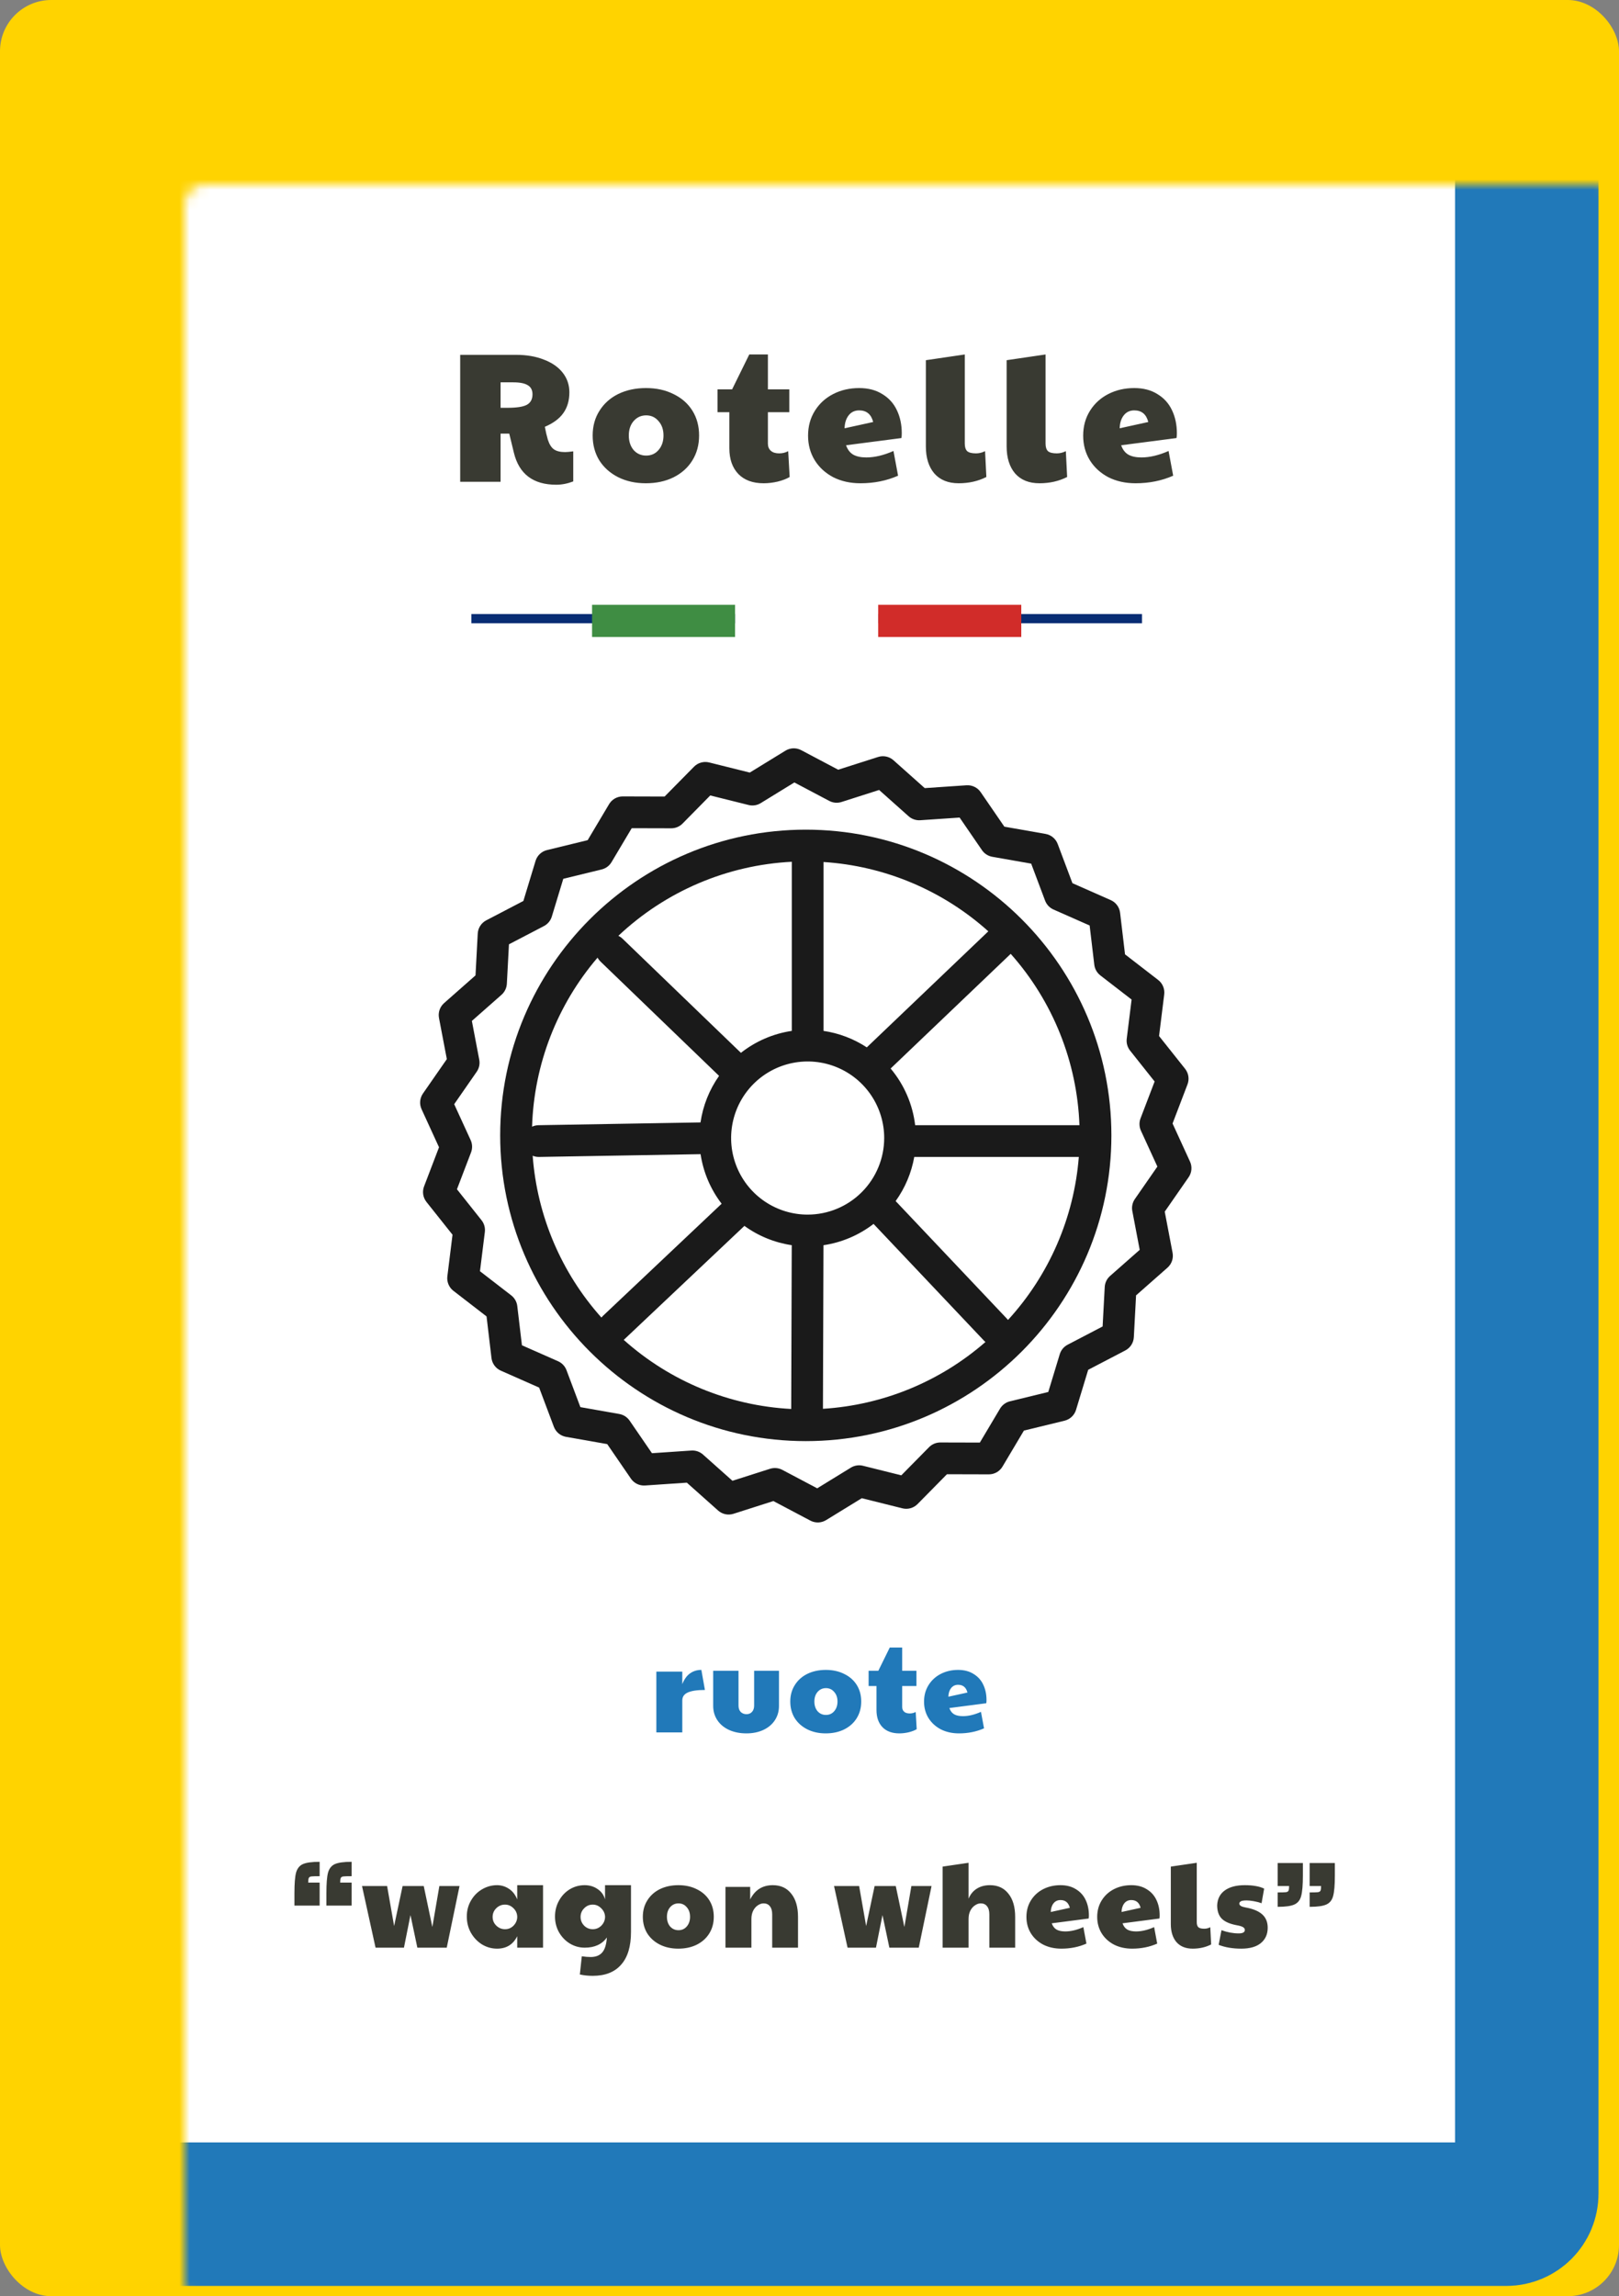 <svg width="158" height="224" viewBox="0 0 158 224" fill="none" xmlns="http://www.w3.org/2000/svg">
<rect x="0" y="0" width="158" height="224" fill="#808080" stroke="none"/>
<rect width="158" height="224" rx="5" fill="#FFD300"/>
<mask id="path-2-inside-1" fill="white">
<rect x="9" y="9" width="140" height="207" rx="2"/>
</mask>
<rect x="9" y="9" width="140" height="207" rx="2" fill="white" stroke="#2179B9" stroke-width="14" mask="url(#path-2-inside-1)"/>
<path d="M54.288 47.288C52.032 47.288 50.653 46.244 50.148 44.156L49.699 42.302H48.852V47H44.91V34.616H50.364C51.397 34.616 52.303 34.772 53.083 35.084C53.874 35.384 54.486 35.81 54.919 36.362C55.35 36.914 55.566 37.55 55.566 38.27C55.566 39.074 55.368 39.752 54.972 40.304C54.589 40.844 53.989 41.288 53.172 41.636C53.257 42.092 53.352 42.506 53.461 42.878C53.605 43.334 53.803 43.652 54.054 43.832C54.306 44.012 54.672 44.102 55.153 44.102C55.321 44.102 55.584 44.078 55.944 44.03V46.964C55.38 47.18 54.828 47.288 54.288 47.288ZM49.536 39.782C50.425 39.782 51.048 39.686 51.408 39.494C51.781 39.29 51.967 38.948 51.967 38.468C51.967 38.06 51.816 37.766 51.517 37.586C51.217 37.394 50.742 37.298 50.094 37.298H48.852V39.782H49.536ZM63.023 47.144C62.015 47.144 61.115 46.946 60.323 46.55C59.543 46.154 58.931 45.608 58.487 44.912C58.055 44.204 57.839 43.394 57.839 42.482C57.839 41.57 58.061 40.766 58.505 40.07C58.949 39.362 59.561 38.816 60.341 38.432C61.133 38.048 62.033 37.856 63.041 37.856C64.061 37.856 64.961 38.054 65.741 38.45C66.533 38.834 67.145 39.374 67.577 40.07C68.009 40.766 68.225 41.57 68.225 42.482C68.225 43.406 68.003 44.222 67.559 44.93C67.127 45.626 66.515 46.172 65.723 46.568C64.943 46.952 64.043 47.144 63.023 47.144ZM63.059 44.444C63.551 44.444 63.953 44.264 64.265 43.904C64.589 43.532 64.751 43.058 64.751 42.482C64.751 41.906 64.589 41.438 64.265 41.078C63.953 40.706 63.551 40.52 63.059 40.52C62.567 40.52 62.159 40.706 61.835 41.078C61.523 41.438 61.367 41.906 61.367 42.482C61.367 43.058 61.523 43.532 61.835 43.904C62.159 44.264 62.567 44.444 63.059 44.444ZM74.526 47.144C73.47 47.144 72.648 46.844 72.06 46.244C71.472 45.632 71.178 44.792 71.178 43.724V40.214H70.026V37.982H71.448L73.122 34.58H74.94V37.982H77.028V40.214H74.94V43.274C74.94 43.574 75.036 43.808 75.228 43.976C75.42 44.144 75.69 44.228 76.038 44.228C76.362 44.228 76.656 44.156 76.92 44.012L77.064 46.532C76.764 46.712 76.374 46.862 75.894 46.982C75.426 47.09 74.97 47.144 74.526 47.144ZM83.972 47.144C82.976 47.144 82.088 46.946 81.308 46.55C80.54 46.142 79.94 45.59 79.508 44.894C79.076 44.186 78.86 43.388 78.86 42.5C78.86 41.588 79.082 40.778 79.526 40.07C79.97 39.362 80.57 38.816 81.326 38.432C82.082 38.048 82.922 37.856 83.846 37.856C84.734 37.856 85.49 38.054 86.114 38.45C86.75 38.834 87.224 39.362 87.536 40.034C87.848 40.694 88.004 41.438 88.004 42.266C88.004 42.482 87.992 42.638 87.968 42.734L82.568 43.436C82.712 43.856 82.946 44.162 83.27 44.354C83.594 44.534 84.02 44.624 84.548 44.624C85.364 44.624 86.246 44.414 87.194 43.994L87.644 46.406C86.528 46.898 85.304 47.144 83.972 47.144ZM85.214 41.168C85.022 40.412 84.566 40.034 83.846 40.034C83.414 40.034 83.072 40.196 82.82 40.52C82.568 40.844 82.436 41.264 82.424 41.78L85.214 41.168ZM93.56 47.144C92.54 47.144 91.748 46.826 91.184 46.19C90.632 45.542 90.356 44.66 90.356 43.544V35.138L94.154 34.58V43.274C94.154 43.61 94.232 43.856 94.388 44.012C94.556 44.156 94.844 44.228 95.252 44.228C95.552 44.228 95.846 44.156 96.134 44.012L96.26 46.532C95.456 46.94 94.556 47.144 93.56 47.144ZM101.443 47.144C100.423 47.144 99.631 46.826 99.067 46.19C98.515 45.542 98.239 44.66 98.239 43.544V35.138L102.037 34.58V43.274C102.037 43.61 102.115 43.856 102.271 44.012C102.439 44.156 102.727 44.228 103.135 44.228C103.435 44.228 103.729 44.156 104.017 44.012L104.143 46.532C103.339 46.94 102.439 47.144 101.443 47.144ZM110.82 47.144C109.824 47.144 108.936 46.946 108.156 46.55C107.388 46.142 106.788 45.59 106.356 44.894C105.924 44.186 105.708 43.388 105.708 42.5C105.708 41.588 105.93 40.778 106.374 40.07C106.818 39.362 107.418 38.816 108.174 38.432C108.93 38.048 109.77 37.856 110.694 37.856C111.582 37.856 112.338 38.054 112.962 38.45C113.598 38.834 114.072 39.362 114.384 40.034C114.696 40.694 114.852 41.438 114.852 42.266C114.852 42.482 114.84 42.638 114.816 42.734L109.416 43.436C109.56 43.856 109.794 44.162 110.118 44.354C110.442 44.534 110.868 44.624 111.396 44.624C112.212 44.624 113.094 44.414 114.042 43.994L114.492 46.406C113.376 46.898 112.152 47.144 110.82 47.144ZM112.062 41.168C111.87 40.412 111.414 40.034 110.694 40.034C110.262 40.034 109.92 40.196 109.668 40.52C109.416 40.844 109.284 41.264 109.272 41.78L112.062 41.168Z" fill="#393A32"/>
<path d="M64.054 163.072H66.586V164.296C66.77 163.824 67.018 163.476 67.33 163.252C67.65 163.02 68.022 162.904 68.446 162.904L68.794 164.86C68.034 164.86 67.474 164.944 67.114 165.112C66.762 165.272 66.586 165.528 66.586 165.88V169H64.054V163.072ZM72.841 169.096C72.209 169.096 71.645 168.984 71.149 168.76C70.661 168.536 70.281 168.22 70.009 167.812C69.737 167.404 69.601 166.94 69.601 166.42V162.988H72.073V166.384C72.073 166.648 72.145 166.856 72.289 167.008C72.441 167.152 72.629 167.224 72.853 167.224C73.069 167.224 73.245 167.152 73.381 167.008C73.525 166.856 73.597 166.648 73.597 166.384V162.988H76.021V166.42C76.021 166.948 75.885 167.416 75.613 167.824C75.349 168.224 74.977 168.536 74.497 168.76C74.017 168.984 73.465 169.096 72.841 169.096ZM80.58 169.096C79.908 169.096 79.308 168.964 78.78 168.7C78.26 168.436 77.852 168.072 77.556 167.608C77.268 167.136 77.124 166.596 77.124 165.988C77.124 165.38 77.272 164.844 77.568 164.38C77.864 163.908 78.272 163.544 78.792 163.288C79.32 163.032 79.92 162.904 80.592 162.904C81.272 162.904 81.872 163.036 82.392 163.3C82.92 163.556 83.328 163.916 83.616 164.38C83.904 164.844 84.048 165.38 84.048 165.988C84.048 166.604 83.9 167.148 83.604 167.62C83.316 168.084 82.908 168.448 82.38 168.712C81.86 168.968 81.26 169.096 80.58 169.096ZM80.604 167.296C80.932 167.296 81.2 167.176 81.408 166.936C81.624 166.688 81.732 166.372 81.732 165.988C81.732 165.604 81.624 165.292 81.408 165.052C81.2 164.804 80.932 164.68 80.604 164.68C80.276 164.68 80.004 164.804 79.788 165.052C79.58 165.292 79.476 165.604 79.476 165.988C79.476 166.372 79.58 166.688 79.788 166.936C80.004 167.176 80.276 167.296 80.604 167.296ZM87.769 169.096C87.065 169.096 86.517 168.896 86.125 168.496C85.733 168.088 85.537 167.528 85.537 166.816V164.476H84.769V162.988H85.717L86.833 160.72H88.045V162.988H89.437V164.476H88.045V166.516C88.045 166.716 88.109 166.872 88.237 166.984C88.365 167.096 88.545 167.152 88.777 167.152C88.993 167.152 89.189 167.104 89.365 167.008L89.461 168.688C89.261 168.808 89.001 168.908 88.681 168.988C88.369 169.06 88.065 169.096 87.769 169.096ZM93.586 169.096C92.922 169.096 92.33 168.964 91.81 168.7C91.298 168.428 90.898 168.06 90.61 167.596C90.322 167.124 90.178 166.592 90.178 166C90.178 165.392 90.326 164.852 90.622 164.38C90.918 163.908 91.318 163.544 91.822 163.288C92.326 163.032 92.886 162.904 93.502 162.904C94.094 162.904 94.598 163.036 95.014 163.3C95.438 163.556 95.754 163.908 95.962 164.356C96.17 164.796 96.274 165.292 96.274 165.844C96.274 165.988 96.266 166.092 96.25 166.156L92.65 166.624C92.746 166.904 92.902 167.108 93.118 167.236C93.334 167.356 93.618 167.416 93.97 167.416C94.514 167.416 95.102 167.276 95.734 166.996L96.034 168.604C95.29 168.932 94.474 169.096 93.586 169.096ZM94.414 165.112C94.286 164.608 93.982 164.356 93.502 164.356C93.214 164.356 92.986 164.464 92.818 164.68C92.65 164.896 92.562 165.176 92.554 165.52L94.414 165.112Z" fill="#2179B9"/>
<path d="M28.734 184.672C28.734 183.752 28.786 183.092 28.89 182.692C29.002 182.284 29.222 182.004 29.55 181.852C29.886 181.7 30.434 181.624 31.194 181.624V183.028C30.786 183.028 30.518 183.036 30.39 183.052C30.262 183.068 30.178 183.116 30.138 183.196C30.098 183.276 30.078 183.428 30.078 183.652H31.194V185.896H28.734V184.672ZM31.854 184.672C31.854 183.752 31.906 183.092 32.01 182.692C32.122 182.284 32.342 182.004 32.67 181.852C33.006 181.7 33.554 181.624 34.314 181.624V183.028C33.906 183.028 33.638 183.036 33.51 183.052C33.382 183.068 33.298 183.116 33.258 183.196C33.218 183.276 33.198 183.428 33.198 183.652H34.314V185.896H31.854V184.672ZM35.33 183.988H37.778L38.462 187.888L39.29 183.988H41.354L42.194 187.984L42.878 183.988H44.846L43.598 190H40.73L40.058 186.82L39.422 190H36.65L35.33 183.988ZM48.508 190.096C47.988 190.096 47.5 189.96 47.044 189.688C46.596 189.408 46.236 189.032 45.964 188.56C45.692 188.08 45.556 187.548 45.556 186.964C45.556 186.388 45.692 185.868 45.964 185.404C46.236 184.932 46.6 184.564 47.056 184.3C47.512 184.036 47.996 183.904 48.508 183.904C48.924 183.904 49.308 184.02 49.66 184.252C50.02 184.484 50.292 184.832 50.476 185.296V183.904H52.996V190H50.476V188.884C50.076 189.692 49.42 190.096 48.508 190.096ZM49.288 188.2C49.608 188.2 49.88 188.088 50.104 187.864C50.336 187.632 50.46 187.36 50.476 187.048V186.952C50.46 186.632 50.332 186.36 50.092 186.136C49.86 185.912 49.592 185.8 49.288 185.8C48.952 185.8 48.664 185.92 48.424 186.16C48.192 186.392 48.076 186.672 48.076 187C48.076 187.336 48.196 187.62 48.436 187.852C48.676 188.084 48.96 188.2 49.288 188.2ZM57.847 192.748C57.407 192.748 56.987 192.704 56.587 192.616L56.779 190.84C57.091 190.888 57.379 190.912 57.643 190.912C58.139 190.912 58.515 190.764 58.771 190.468C59.027 190.18 59.179 189.692 59.227 189.004C58.755 189.668 58.035 190 57.067 190C56.539 190 56.051 189.864 55.603 189.592C55.163 189.32 54.811 188.952 54.547 188.488C54.291 188.024 54.163 187.516 54.163 186.964C54.163 186.404 54.291 185.892 54.547 185.428C54.803 184.956 55.151 184.584 55.591 184.312C56.039 184.04 56.527 183.904 57.055 183.904C57.543 183.904 57.967 184.032 58.327 184.288C58.695 184.536 58.935 184.872 59.047 185.296V183.904H61.579V188.476C61.579 189.876 61.259 190.936 60.619 191.656C59.987 192.384 59.063 192.748 57.847 192.748ZM57.847 188.2C58.167 188.2 58.443 188.088 58.675 187.864C58.907 187.632 59.031 187.36 59.047 187.048V186.952C59.031 186.648 58.903 186.38 58.663 186.148C58.431 185.916 58.159 185.8 57.847 185.8C57.519 185.8 57.239 185.92 57.007 186.16C56.775 186.392 56.659 186.672 56.659 187C56.659 187.328 56.775 187.612 57.007 187.852C57.239 188.084 57.519 188.2 57.847 188.2ZM66.191 190.096C65.519 190.096 64.919 189.964 64.391 189.7C63.871 189.436 63.463 189.072 63.167 188.608C62.879 188.136 62.735 187.596 62.735 186.988C62.735 186.38 62.883 185.844 63.179 185.38C63.475 184.908 63.883 184.544 64.403 184.288C64.931 184.032 65.531 183.904 66.203 183.904C66.883 183.904 67.483 184.036 68.003 184.3C68.531 184.556 68.939 184.916 69.227 185.38C69.515 185.844 69.659 186.38 69.659 186.988C69.659 187.604 69.511 188.148 69.215 188.62C68.927 189.084 68.519 189.448 67.991 189.712C67.471 189.968 66.871 190.096 66.191 190.096ZM66.215 188.296C66.543 188.296 66.811 188.176 67.019 187.936C67.235 187.688 67.343 187.372 67.343 186.988C67.343 186.604 67.235 186.292 67.019 186.052C66.811 185.804 66.543 185.68 66.215 185.68C65.887 185.68 65.615 185.804 65.399 186.052C65.191 186.292 65.087 186.604 65.087 186.988C65.087 187.372 65.191 187.688 65.399 187.936C65.615 188.176 65.887 188.296 66.215 188.296ZM70.799 184.072H73.211V185.296C73.675 184.368 74.411 183.904 75.419 183.904C76.187 183.904 76.787 184.18 77.219 184.732C77.659 185.276 77.879 186.032 77.879 187V190H75.359V186.748C75.359 186.404 75.283 186.14 75.131 185.956C74.987 185.772 74.783 185.68 74.519 185.68C74.327 185.68 74.139 185.744 73.955 185.872C73.771 185.992 73.619 186.168 73.499 186.4C73.387 186.632 73.331 186.896 73.331 187.192V190H70.799V184.072ZM81.395 183.988H83.843L84.527 187.888L85.355 183.988H87.419L88.259 187.984L88.943 183.988H90.911L89.663 190H86.795L86.123 186.82L85.487 190H82.715L81.395 183.988ZM91.991 182.092L94.523 181.72V185.224C94.699 184.8 94.963 184.476 95.315 184.252C95.675 184.02 96.107 183.904 96.611 183.904C97.379 183.904 97.979 184.18 98.411 184.732C98.851 185.276 99.071 186.032 99.071 187V190H96.551V186.748C96.551 186.404 96.475 186.14 96.323 185.956C96.179 185.772 95.975 185.68 95.711 185.68C95.519 185.68 95.331 185.744 95.147 185.872C94.963 185.992 94.811 186.168 94.691 186.4C94.579 186.632 94.523 186.896 94.523 187.192V190H91.991V182.092ZM103.578 190.096C102.914 190.096 102.322 189.964 101.802 189.7C101.29 189.428 100.89 189.06 100.602 188.596C100.314 188.124 100.17 187.592 100.17 187C100.17 186.392 100.318 185.852 100.614 185.38C100.91 184.908 101.31 184.544 101.814 184.288C102.318 184.032 102.878 183.904 103.494 183.904C104.086 183.904 104.59 184.036 105.006 184.3C105.43 184.556 105.746 184.908 105.954 185.356C106.162 185.796 106.266 186.292 106.266 186.844C106.266 186.988 106.258 187.092 106.242 187.156L102.642 187.624C102.738 187.904 102.894 188.108 103.11 188.236C103.326 188.356 103.61 188.416 103.962 188.416C104.506 188.416 105.094 188.276 105.726 187.996L106.026 189.604C105.282 189.932 104.466 190.096 103.578 190.096ZM104.406 186.112C104.278 185.608 103.974 185.356 103.494 185.356C103.206 185.356 102.978 185.464 102.81 185.68C102.642 185.896 102.554 186.176 102.546 186.52L104.406 186.112ZM110.485 190.096C109.821 190.096 109.229 189.964 108.709 189.7C108.197 189.428 107.797 189.06 107.509 188.596C107.221 188.124 107.077 187.592 107.077 187C107.077 186.392 107.225 185.852 107.521 185.38C107.817 184.908 108.217 184.544 108.721 184.288C109.225 184.032 109.785 183.904 110.401 183.904C110.993 183.904 111.497 184.036 111.913 184.3C112.337 184.556 112.653 184.908 112.861 185.356C113.069 185.796 113.173 186.292 113.173 186.844C113.173 186.988 113.165 187.092 113.149 187.156L109.549 187.624C109.645 187.904 109.801 188.108 110.017 188.236C110.233 188.356 110.517 188.416 110.869 188.416C111.413 188.416 112.001 188.276 112.633 187.996L112.933 189.604C112.189 189.932 111.373 190.096 110.485 190.096ZM111.313 186.112C111.185 185.608 110.881 185.356 110.401 185.356C110.113 185.356 109.885 185.464 109.717 185.68C109.549 185.896 109.461 186.176 109.453 186.52L111.313 186.112ZM116.397 190.096C115.717 190.096 115.189 189.884 114.813 189.46C114.445 189.028 114.261 188.44 114.261 187.696V182.092L116.793 181.72V187.516C116.793 187.74 116.845 187.904 116.949 188.008C117.061 188.104 117.253 188.152 117.525 188.152C117.725 188.152 117.921 188.104 118.113 188.008L118.197 189.688C117.661 189.96 117.061 190.096 116.397 190.096ZM121.137 190.096C120.297 190.096 119.561 189.972 118.929 189.724L119.205 188.296C119.781 188.504 120.341 188.608 120.885 188.608C121.285 188.608 121.485 188.496 121.485 188.272C121.485 188.16 121.425 188.068 121.305 187.996C121.193 187.924 120.977 187.86 120.657 187.804C119.993 187.676 119.513 187.46 119.217 187.156C118.929 186.852 118.785 186.42 118.785 185.86C118.817 185.228 119.069 184.744 119.541 184.408C120.013 184.072 120.657 183.904 121.473 183.904C121.889 183.904 122.245 183.932 122.541 183.988C122.845 184.036 123.121 184.12 123.369 184.24L123.117 185.668C122.885 185.58 122.629 185.512 122.349 185.464C122.077 185.416 121.849 185.392 121.665 185.392C121.393 185.392 121.205 185.42 121.101 185.476C120.997 185.532 120.945 185.608 120.945 185.704C120.945 185.88 121.145 186.004 121.545 186.076C122.273 186.204 122.817 186.428 123.177 186.748C123.537 187.068 123.717 187.504 123.717 188.056C123.717 188.688 123.493 189.188 123.045 189.556C122.605 189.916 121.969 190.096 121.137 190.096ZM124.69 184.612C125.098 184.612 125.366 184.604 125.494 184.588C125.622 184.572 125.706 184.524 125.746 184.444C125.786 184.364 125.806 184.212 125.806 183.988H124.69V181.744H127.15V182.968C127.15 183.888 127.094 184.552 126.982 184.96C126.878 185.36 126.658 185.636 126.322 185.788C125.994 185.94 125.45 186.016 124.69 186.016V184.612ZM127.81 184.612C128.218 184.612 128.486 184.604 128.614 184.588C128.742 184.572 128.826 184.524 128.866 184.444C128.906 184.364 128.926 184.212 128.926 183.988H127.81V181.744H130.27V182.968C130.27 183.888 130.214 184.552 130.102 184.96C129.998 185.36 129.778 185.636 129.442 185.788C129.114 185.94 128.57 186.016 127.81 186.016V184.612Z" fill="#393A32"/>
<rect x="46" y="59.901" width="65.45" height="0.898" fill="#082D74"/>
<rect x="57.781" y="59" width="13.963" height="3.142" fill="#3F8D43"/>
<rect x="71.745" y="59" width="13.963" height="3.142" fill="white"/>
<rect x="85.705" y="59" width="13.963" height="3.142" fill="#D12C29"/>
<path d="M78.638 80.936C62.192 80.936 48.813 94.315 48.813 110.76C48.813 127.206 62.192 140.585 78.638 140.585C95.083 140.585 108.462 127.206 108.462 110.76C108.462 94.315 95.083 80.936 78.638 80.936ZM89.311 109.766C89.069 107.729 88.237 105.807 86.917 104.237L98.636 93.05C102.747 97.673 105.119 103.584 105.344 109.766H89.311ZM78.82 118.489C77.343 118.489 75.899 118.051 74.67 117.23C73.442 116.409 72.484 115.243 71.919 113.878C71.354 112.513 71.206 111.011 71.494 109.562C71.782 108.113 72.493 106.782 73.538 105.737C74.583 104.692 75.914 103.981 77.363 103.693C78.812 103.404 80.314 103.552 81.679 104.118C83.044 104.683 84.21 105.64 85.031 106.869C85.852 108.097 86.29 109.542 86.29 111.019C86.288 112.999 85.5 114.898 84.1 116.299C82.7 117.699 80.801 118.487 78.82 118.489V118.489ZM84.592 102.174C83.318 101.338 81.877 100.789 80.369 100.566V84.091C86.337 84.475 92.002 86.857 96.451 90.853L84.592 102.174ZM77.272 100.566C75.458 100.835 73.747 101.573 72.307 102.707L60.751 91.57C60.632 91.456 60.496 91.362 60.347 91.291C64.951 86.949 70.951 84.388 77.272 84.068L77.272 100.566ZM72.648 119.589C74.014 120.578 75.598 121.224 77.267 121.471L77.214 137.449C71.156 137.13 65.389 134.751 60.868 130.706C60.9 130.68 60.931 130.655 60.961 130.626L72.648 119.589ZM80.364 121.473C82.144 121.21 83.826 120.495 85.251 119.396L96.031 130.786C96.075 130.832 96.121 130.876 96.171 130.916C91.748 134.778 86.172 137.07 80.312 137.433L80.364 121.473ZM58.314 93.423C58.39 93.563 58.487 93.691 58.601 93.801L70.175 104.954C69.222 106.304 68.602 107.86 68.364 109.495L52.553 109.766C52.336 109.77 52.122 109.819 51.925 109.912C52.113 103.848 54.367 98.03 58.314 93.423V93.423ZM51.984 112.745C52.172 112.823 52.375 112.864 52.579 112.863C52.588 112.863 52.597 112.863 52.606 112.863L68.37 112.592C68.635 114.352 69.342 116.015 70.425 117.427L58.834 128.374C58.783 128.423 58.736 128.475 58.692 128.53C54.776 124.153 52.417 118.603 51.984 112.745V112.745ZM98.373 128.765C98.344 128.728 98.313 128.692 98.28 128.657L87.407 117.168C88.327 115.887 88.948 114.416 89.223 112.863H105.282C104.817 118.786 102.385 124.384 98.373 128.765V128.765Z" fill="#1A1A1A"/>
<path d="M116.134 113.315L114.431 109.601L115.89 105.784C115.986 105.533 116.015 105.261 115.974 104.995C115.933 104.729 115.823 104.478 115.656 104.267L113.113 101.068L113.617 97.014C113.65 96.746 113.613 96.475 113.509 96.227C113.406 95.978 113.239 95.761 113.026 95.597L109.792 93.1L109.311 89.042C109.279 88.775 109.178 88.52 109.018 88.304C108.858 88.087 108.645 87.916 108.398 87.808L104.66 86.157L103.222 82.332C103.127 82.081 102.968 81.858 102.761 81.686C102.554 81.514 102.306 81.399 102.041 81.352L98.016 80.644L95.704 77.275C95.552 77.053 95.344 76.875 95.102 76.758C94.86 76.641 94.591 76.588 94.323 76.606L90.246 76.882L87.195 74.164C86.994 73.985 86.75 73.861 86.487 73.805C86.223 73.749 85.95 73.763 85.694 73.845L81.801 75.088L78.188 73.179C77.95 73.054 77.684 72.992 77.415 73.001C77.146 73.01 76.884 73.088 76.654 73.229L73.172 75.367L69.208 74.379C68.946 74.314 68.673 74.318 68.414 74.391C68.155 74.463 67.919 74.603 67.73 74.794L64.861 77.704L60.775 77.693H60.771C60.502 77.693 60.239 77.762 60.005 77.895C59.772 78.028 59.577 78.219 59.44 78.45L57.35 81.961L53.381 82.928C53.119 82.992 52.879 83.123 52.683 83.308C52.487 83.493 52.343 83.725 52.265 83.983L51.077 87.892L47.454 89.781C47.215 89.906 47.013 90.091 46.867 90.317C46.722 90.543 46.638 90.803 46.623 91.072L46.405 95.152L43.34 97.854C43.138 98.032 42.986 98.259 42.898 98.514C42.811 98.768 42.792 99.041 42.842 99.306L43.607 103.32L41.276 106.676C41.123 106.897 41.03 107.154 41.006 107.423C40.982 107.691 41.029 107.96 41.141 108.205L42.844 111.919L41.385 115.736C41.289 115.987 41.26 116.259 41.301 116.525C41.342 116.791 41.452 117.042 41.619 117.253L44.162 120.451L43.658 124.506C43.625 124.773 43.662 125.045 43.766 125.293C43.869 125.541 44.035 125.759 44.249 125.923L47.483 128.42L47.964 132.478C47.996 132.745 48.097 133 48.257 133.216C48.417 133.433 48.63 133.604 48.877 133.712L52.614 135.363L54.053 139.188C54.148 139.439 54.307 139.662 54.514 139.834C54.721 140.006 54.969 140.121 55.234 140.168L59.259 140.876L61.571 144.245C61.723 144.467 61.93 144.645 62.173 144.763C62.415 144.88 62.684 144.932 62.952 144.914L67.029 144.638L70.08 147.356C70.281 147.535 70.525 147.659 70.788 147.715C71.052 147.771 71.325 147.757 71.581 147.675L75.474 146.432L79.087 148.341C79.325 148.467 79.591 148.528 79.86 148.519C80.129 148.511 80.391 148.432 80.621 148.291L84.103 146.153L88.067 147.141C88.329 147.206 88.602 147.202 88.861 147.129C89.12 147.057 89.356 146.917 89.545 146.726L92.414 143.816L96.5 143.827H96.504C96.773 143.827 97.036 143.758 97.27 143.625C97.503 143.492 97.698 143.301 97.835 143.07L99.924 139.559L103.895 138.592C104.156 138.528 104.396 138.397 104.592 138.212C104.788 138.027 104.932 137.795 105.01 137.537L106.198 133.628L109.821 131.739C110.06 131.614 110.262 131.43 110.408 131.203C110.553 130.977 110.637 130.717 110.652 130.448L110.87 126.367L113.935 123.666C114.137 123.488 114.289 123.261 114.377 123.006C114.464 122.751 114.483 122.479 114.433 122.214L113.668 118.2L115.998 114.844C116.152 114.623 116.245 114.365 116.269 114.097C116.293 113.829 116.246 113.56 116.134 113.315V113.315ZM110.504 118.141L111.225 121.926L108.334 124.473C108.179 124.61 108.053 124.775 107.964 124.96C107.874 125.146 107.822 125.347 107.811 125.553L107.606 129.4L104.189 131.182C104.006 131.277 103.845 131.408 103.713 131.566C103.582 131.725 103.483 131.908 103.423 132.105L102.303 135.791L98.559 136.703C98.359 136.752 98.171 136.84 98.005 136.963C97.84 137.085 97.7 137.239 97.595 137.416L95.625 140.727L91.772 140.717H91.768C91.562 140.717 91.359 140.758 91.17 140.837C90.981 140.916 90.809 141.032 90.665 141.178L87.96 143.922L84.221 142.99C84.021 142.94 83.814 142.93 83.61 142.962C83.406 142.993 83.211 143.065 83.036 143.173L79.753 145.189L76.346 143.389C76.164 143.293 75.964 143.234 75.759 143.216C75.554 143.198 75.347 143.221 75.151 143.283L71.481 144.455L68.604 141.893C68.45 141.756 68.27 141.651 68.075 141.584C67.881 141.518 67.674 141.49 67.469 141.504L63.625 141.764L61.445 138.587C61.328 138.417 61.179 138.272 61.006 138.161C60.833 138.049 60.639 137.974 60.436 137.938L56.641 137.27L55.285 133.664C55.212 133.471 55.102 133.295 54.961 133.145C54.819 132.995 54.649 132.875 54.461 132.792L50.936 131.236L50.482 127.409C50.458 127.205 50.393 127.007 50.291 126.828C50.19 126.649 50.054 126.492 49.891 126.366L46.841 124.011L47.316 120.188C47.341 119.983 47.326 119.776 47.27 119.578C47.214 119.379 47.119 119.194 46.991 119.033L44.594 116.017L45.97 112.418C46.043 112.226 46.078 112.021 46.071 111.815C46.064 111.609 46.017 111.407 45.931 111.219L44.325 107.717L46.522 104.552C46.64 104.383 46.722 104.192 46.765 103.99C46.808 103.789 46.81 103.581 46.771 103.379L46.05 99.594L48.941 97.047C49.096 96.91 49.221 96.745 49.311 96.559C49.401 96.374 49.453 96.173 49.464 95.967L49.669 92.12L53.086 90.338C53.269 90.243 53.43 90.112 53.562 89.954C53.693 89.796 53.792 89.612 53.852 89.415L54.972 85.729L58.716 84.817C58.916 84.768 59.104 84.68 59.27 84.558C59.435 84.435 59.575 84.281 59.68 84.104L61.65 80.793L65.503 80.803H65.507C65.713 80.803 65.916 80.762 66.105 80.683C66.294 80.604 66.466 80.488 66.61 80.342L69.315 77.598L73.054 78.53C73.254 78.58 73.462 78.59 73.665 78.558C73.868 78.527 74.064 78.455 74.239 78.347L77.522 76.331L80.929 78.131C81.111 78.227 81.311 78.286 81.516 78.304C81.721 78.322 81.928 78.299 82.124 78.237L85.794 77.064L88.671 79.627C88.825 79.764 89.005 79.869 89.2 79.936C89.394 80.002 89.6 80.03 89.806 80.016L93.65 79.756L95.83 82.933C95.947 83.103 96.096 83.248 96.269 83.359C96.442 83.471 96.636 83.546 96.839 83.582L100.634 84.25L101.99 87.856C102.063 88.049 102.173 88.225 102.314 88.375C102.456 88.525 102.626 88.644 102.814 88.728L106.339 90.284L106.793 94.111C106.817 94.315 106.882 94.513 106.983 94.692C107.085 94.871 107.221 95.028 107.384 95.154L110.434 97.509L109.959 101.332C109.934 101.537 109.949 101.744 110.005 101.942C110.061 102.141 110.156 102.326 110.284 102.487L112.681 105.503L111.305 109.102C111.232 109.294 111.197 109.499 111.204 109.705C111.211 109.911 111.258 110.114 111.344 110.301L112.95 113.803L110.753 116.968C110.635 117.137 110.553 117.328 110.51 117.53C110.467 117.731 110.465 117.939 110.504 118.141H110.504Z" fill="#1A1A1A"/>
</svg>
